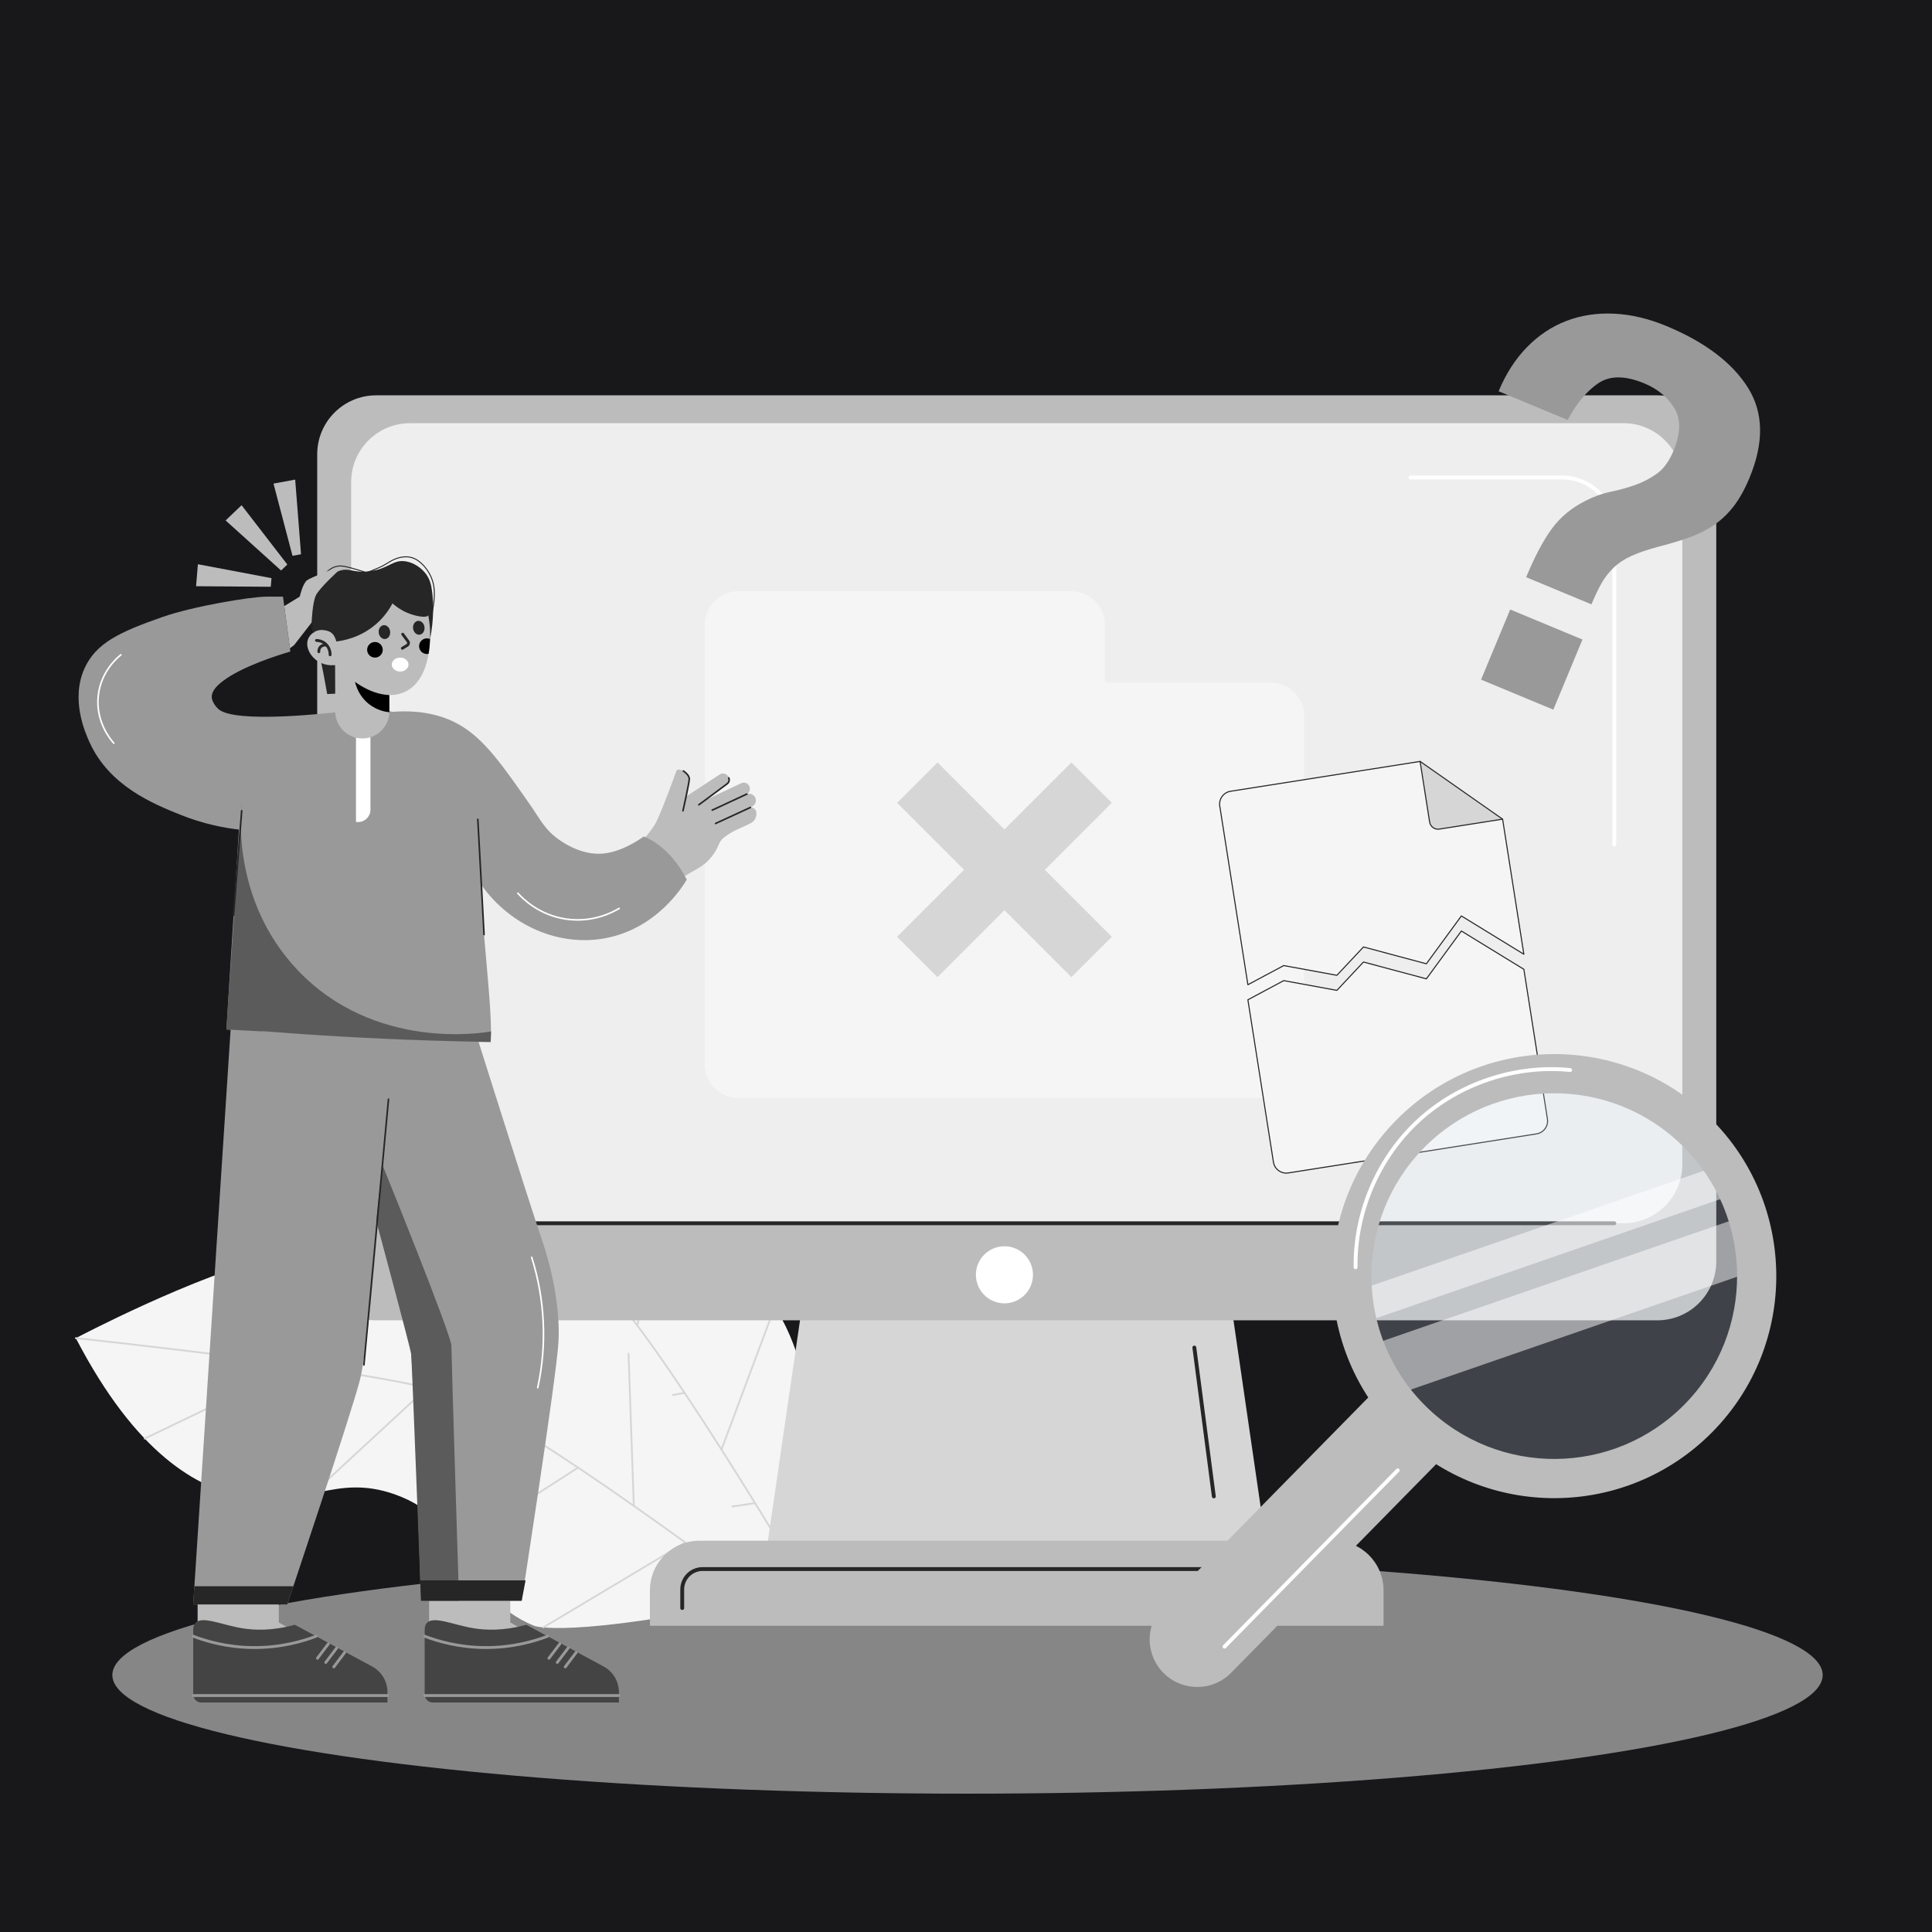 <?xml version="1.0" encoding="utf-8"?>
<!-- Generator: Adobe Illustrator 27.5.0, SVG Export Plug-In . SVG Version: 6.00 Build 0)  -->
<svg version="1.1" xmlns="http://www.w3.org/2000/svg" xmlns:xlink="http://www.w3.org/1999/xlink" x="0px" y="0px"
	viewBox="0 0 500 500" style="enable-background:new 0 0 500 500;" xml:space="preserve">
	<g id="BACKGROUND">
		<rect style="fill:#18181b;" width="500" height="500" />
	</g>
	<g id="OBJECT">
		<ellipse style="opacity:0.5;fill:#F5F5F5;" cx="250.393" cy="433.504" rx="221.318" ry="30.693" />
		<g>
			<path style="fill:#F5F5F5;" d="M210.572,378.395c0.043-3.152-0.082-7.52-0.834-12.65c-0.634-4.321-2.658-18.124-9.936-28.555
			c-11-15.765-23.47-8.736-36.252-25.035c-7.315-9.328-5.258-14.216-13.624-21.683c-7.39-6.596-15.323-9.025-23.776-10.415
			c-21.39-3.518-56.287-0.218-56.287-0.218c2.946,33.824,14.316,47.809,24.128,54.335c13.77,9.158,24.362,3.548,36.635,14.51
			c15.977,14.27,5.489,30.439,20.39,45.286c0,0,6.523,6.5,57.146,16.121l0,0L210.572,378.395z" />

			<path
				style="fill:none;stroke:#D6D6D6;stroke-width:0.466;stroke-linecap:round;stroke-linejoin:round;stroke-miterlimit:10;"
				d="
			M208.162,410.091c0,0-39.107-66.558-54.004-79.602c-14.897-13.044-84.295-50.65-84.295-50.65" />

			<line
				style="fill:none;stroke:#D6D6D6;stroke-width:0.466;stroke-linecap:round;stroke-linejoin:round;stroke-miterlimit:10;"
				x1="120.082" y1="308.223" x2="76.399" y2="310.668" />

			<line
				style="fill:none;stroke:#D6D6D6;stroke-width:0.466;stroke-linecap:round;stroke-linejoin:round;stroke-miterlimit:10;"
				x1="129.106" y1="313.629" x2="132.005" y2="281.233" />

			<line
				style="fill:none;stroke:#D6D6D6;stroke-width:0.466;stroke-linecap:round;stroke-linejoin:round;stroke-miterlimit:10;"
				x1="148.968" y1="326.464" x2="111.16" y2="340.433" />

			<line
				style="fill:none;stroke:#D6D6D6;stroke-width:0.466;stroke-linecap:round;stroke-linejoin:round;stroke-miterlimit:10;"
				x1="164.964" y1="343.067" x2="169.829" y2="318.506" />

			<line
				style="fill:none;stroke:#D6D6D6;stroke-width:0.466;stroke-linecap:round;stroke-linejoin:round;stroke-miterlimit:10;"
				x1="177.165" y1="360.469" x2="140.539" y2="367.159" />

			<line
				style="fill:none;stroke:#D6D6D6;stroke-width:0.466;stroke-linecap:round;stroke-linejoin:round;stroke-miterlimit:10;"
				x1="186.719" y1="375.139" x2="200.503" y2="338.231" />

			<line
				style="fill:none;stroke:#D6D6D6;stroke-width:0.466;stroke-linecap:round;stroke-linejoin:round;stroke-miterlimit:10;"
				x1="195.413" y1="389.008" x2="153.049" y2="395.253" />
		</g>
		<g>
			<path style="fill:#F5F5F5;" d="M187.32,383.607c-1.165-2.929-2.95-6.918-5.606-11.371c-2.237-3.751-9.383-15.732-20.096-22.589
			c-16.191-10.364-25.027,0.898-43.068-9.279c-10.325-5.824-10.292-11.127-20.877-14.83c-9.35-3.271-17.61-2.483-25.951-0.537
			c-21.111,4.924-52.097,21.311-52.097,21.311c15.65,30.13,31.502,38.708,43.063,40.988c16.225,3.199,23.869-6.032,39.4-0.593
			c20.218,7.08,16.706,26.03,36.15,34.055c0,0,8.512,3.513,58.969-6.945l0,0L187.32,383.607z" />

			<path
				style="fill:none;stroke:#D6D6D6;stroke-width:0.466;stroke-linecap:round;stroke-linejoin:round;stroke-miterlimit:10;"
				d="
			M197.207,413.817c0,0-61.577-46.558-80.328-52.918c-18.752-6.361-97.254-14.587-97.254-14.587" />

			<line
				style="fill:none;stroke:#D6D6D6;stroke-width:0.466;stroke-linecap:round;stroke-linejoin:round;stroke-miterlimit:10;"
				x1="76.88" y1="353.348" x2="37.447" y2="372.303" />

			<line
				style="fill:none;stroke:#D6D6D6;stroke-width:0.466;stroke-linecap:round;stroke-linejoin:round;stroke-miterlimit:10;"
				x1="87.285" y1="354.895" x2="77.582" y2="323.85" />

			<line
				style="fill:none;stroke:#D6D6D6;stroke-width:0.466;stroke-linecap:round;stroke-linejoin:round;stroke-miterlimit:10;"
				x1="110.545" y1="359.164" x2="80.946" y2="386.523" />

			<line
				style="fill:none;stroke:#D6D6D6;stroke-width:0.466;stroke-linecap:round;stroke-linejoin:round;stroke-miterlimit:10;"
				x1="131.672" y1="368.393" x2="126.78" y2="343.837" />

			<line
				style="fill:none;stroke:#D6D6D6;stroke-width:0.466;stroke-linecap:round;stroke-linejoin:round;stroke-miterlimit:10;"
				x1="149.598" y1="379.811" x2="118.309" y2="399.991" />

			<line
				style="fill:none;stroke:#D6D6D6;stroke-width:0.466;stroke-linecap:round;stroke-linejoin:round;stroke-miterlimit:10;"
				x1="164.033" y1="389.715" x2="162.664" y2="350.341" />

			<line
				style="fill:none;stroke:#D6D6D6;stroke-width:0.466;stroke-linecap:round;stroke-linejoin:round;stroke-miterlimit:10;"
				x1="177.368" y1="399.208" x2="140.607" y2="421.171" />
		</g>
		<polygon style="fill:#d6d6d6;" points="329.8,414.324 196.463,414.324 209.304,326.153 316.959,326.153 	" />
		<path style="fill:#bcbcbc;" d="M428.915,341.698H97.348c-8.424,0-15.253-6.829-15.253-15.253V117.563
		c0-8.424,6.829-15.253,15.253-15.253h331.567c8.424,0,15.253,6.829,15.253,15.253v208.882
		C444.168,334.869,437.339,341.698,428.915,341.698z" />
		<path style="fill:#eeeeee;" d="M420.129,316.583H106.134c-8.424,0-15.253-6.829-15.253-15.253V124.77
		c0-8.424,6.829-15.253,15.253-15.253h313.996c8.424,0,15.253,6.829,15.253,15.253v176.56
		C435.383,309.754,428.554,316.583,420.129,316.583z" />
		<path style="fill:#bcbcbc;" d="M358.061,420.744h-189.86v-9.172c0-7.092,5.749-12.841,12.841-12.841h164.178
		c7.092,0,12.841,5.749,12.841,12.841V420.744z" />

		<line style="fill:none;stroke:#262626;stroke-linecap:round;stroke-linejoin:round;stroke-miterlimit:10;"
			x1="102.113" y1="316.583" x2="417.782" y2="316.583" />
		<path style="fill:none;stroke:#262626;stroke-linecap:round;stroke-linejoin:round;stroke-miterlimit:10;" d="M176.559,416.158
		v-4.815c0-2.913,2.361-5.274,5.274-5.274h142.395" />

		<line style="fill:none;stroke:#262626;stroke-linecap:round;stroke-linejoin:round;stroke-miterlimit:10;"
			x1="309.094" y1="348.744" x2="314.138" y2="387.267" />
		<circle style="fill:#FFFFFF;" cx="259.947" cy="329.92" r="7.387" />
		<path style="fill:none;stroke:#FFFFFF;stroke-linecap:round;stroke-linejoin:round;stroke-miterlimit:10;" d="M365.043,123.572
		h39.21c7.472,0,13.529,6.057,13.529,13.529v81.471" />
		<g>
			<path style="fill:#999999;" d="M394.966,149.38c2.265-5.448,4.504-9.663,6.718-12.642c2.213-2.979,5.095-5.355,8.649-7.127
			c2.077-1.086,4.24-1.865,6.496-2.336c2.252-0.47,4.396-1.069,6.432-1.794c2.032-0.724,3.903-1.708,5.611-2.948
			c1.707-1.24,3.117-3.198,4.231-5.877c1.88-4.524,1.949-8.207,0.204-11.044c-1.745-2.837-4.327-4.967-7.743-6.387
			c-4.897-2.035-8.834-2.073-11.812-0.117c-2.981,1.957-5.662,5.148-8.042,9.574l-17.87-7.428c1.881-4.524,4.327-8.328,7.341-11.408
			c3.012-3.079,6.419-5.346,10.219-6.8c3.798-1.452,7.902-2.076,12.312-1.868c4.406,0.207,8.92,1.271,13.539,3.191
			c9.974,4.146,17.001,9.451,21.086,15.914c4.081,6.464,4.224,14.266,0.423,23.409c-1.229,2.957-2.605,5.416-4.125,7.384
			c-1.523,1.966-3.259,3.6-5.207,4.903c-1.95,1.301-4.129,2.373-6.535,3.214c-2.409,0.841-5.065,1.631-7.972,2.372
			c-2.686,0.726-4.929,1.5-6.732,2.319c-1.804,0.822-3.338,1.837-4.596,3.045c-1.262,1.209-2.321,2.585-3.176,4.122
			c-0.858,1.54-1.708,3.327-2.551,5.357L394.966,149.38z M383.298,175.887l7.544-18.148l18.701,7.774l-7.544,18.148L383.298,175.887
			z" />
		</g>
		<path style="fill:#F5F5F5;" d="M285.994,176.616v-14.82c0-4.861-3.941-8.802-8.802-8.802h-86.028c-4.861,0-8.802,3.941-8.802,8.802
		v14.82v98.732c0,4.861,3.941,8.802,8.802,8.802h137.567c4.861,0,8.802-3.941,8.802-8.802v-89.93c0-4.861-3.941-8.802-8.802-8.802
		H285.994z" />
		<polygon style="fill:#D6D6D6;" points="277.279,197.316 259.947,214.648 242.616,197.317 232.157,207.775 249.488,225.107 
		232.157,242.439 242.616,252.897 259.947,235.566 277.279,252.897 287.738,242.439 270.406,225.107 287.738,207.775 	" />
		<g>
			<g>
				<polygon style="fill:#bcbcbc;" points="72.157,419.889 72.157,408.478 51.143,408.478 51.143,439.857 98.591,440.618 
				98.591,434.913 			" />
				<path style="fill:#444444;" d="M100.271,440.618v-2.705c0-2.766-1.517-5.308-3.951-6.622l-20.011-10.8
				c-5.999,1.639-10.635,1.409-13.803,0.872c-5.261-0.893-10.289-3.283-11.981-1.284c-0.484,0.572-0.542,1.322-0.523,1.838v16.593
				c0,1.164,0.944,2.108,2.108,2.108H100.271z" />

				<line
					style="fill:none;stroke:#999999;stroke-width:0.733;stroke-linecap:round;stroke-linejoin:round;stroke-miterlimit:10;"
					x1="100.271" y1="438.811" x2="50.001" y2="438.811" />

				<line
					style="fill:none;stroke:#999999;stroke-width:0.733;stroke-linecap:round;stroke-linejoin:round;stroke-miterlimit:10;"
					x1="89.195" y1="427.673" x2="86.379" y2="431.395" />

				<line
					style="fill:none;stroke:#999999;stroke-width:0.733;stroke-linecap:round;stroke-linejoin:round;stroke-miterlimit:10;"
					x1="87.132" y1="426.508" x2="84.316" y2="430.23" />

				<line
					style="fill:none;stroke:#999999;stroke-width:0.733;stroke-linecap:round;stroke-linejoin:round;stroke-miterlimit:10;"
					x1="84.977" y1="425.429" x2="82.16" y2="429.15" />

				<path
					style="fill:none;stroke:#999999;stroke-width:0.733;stroke-linecap:round;stroke-linejoin:round;stroke-miterlimit:10;"
					d="
				M81.803,423.456c-3.41,1.301-9.038,2.969-16.143,2.931c-6.855-0.037-12.296-1.648-15.658-2.931" />
			</g>
			<g>
				<polygon style="fill:#bcbcbc;" points="132.062,419.889 132.062,408.478 111.048,408.478 111.048,439.857 158.496,440.618 
				158.496,434.913 			" />
				<path style="fill:#444444;" d="M160.176,440.618v-2.705c0-2.766-1.517-5.308-3.951-6.622l-20.011-10.8
				c-5.999,1.639-10.635,1.409-13.803,0.872c-5.261-0.893-10.289-3.283-11.981-1.284c-0.484,0.572-0.542,1.322-0.523,1.838v16.593
				c0,1.164,0.944,2.108,2.108,2.108H160.176z" />

				<line
					style="fill:none;stroke:#999999;stroke-width:0.733;stroke-linecap:round;stroke-linejoin:round;stroke-miterlimit:10;"
					x1="160.176" y1="438.811" x2="109.907" y2="438.811" />

				<line
					style="fill:none;stroke:#999999;stroke-width:0.733;stroke-linecap:round;stroke-linejoin:round;stroke-miterlimit:10;"
					x1="149.1" y1="427.673" x2="146.284" y2="431.395" />

				<line
					style="fill:none;stroke:#999999;stroke-width:0.733;stroke-linecap:round;stroke-linejoin:round;stroke-miterlimit:10;"
					x1="147.037" y1="426.508" x2="144.221" y2="430.23" />

				<line
					style="fill:none;stroke:#999999;stroke-width:0.733;stroke-linecap:round;stroke-linejoin:round;stroke-miterlimit:10;"
					x1="144.882" y1="425.429" x2="142.066" y2="429.15" />

				<path
					style="fill:none;stroke:#999999;stroke-width:0.733;stroke-linecap:round;stroke-linejoin:round;stroke-miterlimit:10;"
					d="
				M141.708,423.456c-3.41,1.301-9.038,2.969-16.143,2.931c-6.854-0.037-12.296-1.648-15.658-2.931" />
			</g>
			<path style="fill:#999999;" d="M119.986,257.384c0,0,17.306,54.961,19.968,62.568c2.662,7.607,5.135,18.257,4.564,27.575
			c-0.571,9.319-9.509,66.751-9.509,66.751h-26.054c0,0-1.84-60.666-2.727-65.42c-0.887-4.754-8.494-31.647-8.494-31.647
			s-2.472,31.457-4.564,39.824c-2.092,8.368-18.827,58.194-18.827,58.194H50.001l10.27-157.845H119.986z" />
			<g>
				<path style="fill:#bcbcbc;" d="M159.705,223.88c0,0,8.263-7.01,10.354-11.596c1.79-3.925,4.292-10.821,4.976-12.727
				c0.103-0.288,0.405-0.447,0.702-0.377l0.495,0.117c1.533,0.363,2.48,1.903,2.112,3.435l-0.825,3.438l8.731-5.734
				c0.749-0.492,1.758-0.25,2.202,0.529c0.392,0.687,0.205,1.559-0.434,2.024l-5.759,4.2l9.567-4.492
				c0.741-0.348,1.624-0.068,2.03,0.643l0.012,0.021c0.429,0.753,0.167,1.711-0.586,2.14l0.107-0.031
				c0.831-0.239,1.712,0.164,2.074,0.948c0.42,0.908-0.006,1.982-0.933,2.357l-0.609,0.246c0.794-0.248,1.628,0.247,1.79,1.063h0
				c0.237,1.191-0.337,2.394-1.414,2.955c-2.575,1.34-4.246,1.693-6.693,3.525c-1.937,1.449-1.259,2.372-3.325,5.015
				c-2.516,3.219-4.659,3.31-8.993,6.496c-1.646,1.21-3.919,3.096-6.321,5.903L159.705,223.88z" />

				<path
					style="fill:none;stroke:#262626;stroke-width:0.415;stroke-linecap:round;stroke-linejoin:round;stroke-miterlimit:10;"
					d="
				M188.591,201.31c0,0,0.439,0.89-0.395,1.524c-0.833,0.634-7.339,5.45-7.339,5.45" />

				<line
					style="fill:none;stroke:#262626;stroke-width:0.415;stroke-linecap:round;stroke-linejoin:round;stroke-miterlimit:10;"
					x1="193.282" y1="205.501" x2="184.324" y2="209.659" />

				<line
					style="fill:none;stroke:#262626;stroke-width:0.415;stroke-linecap:round;stroke-linejoin:round;stroke-miterlimit:10;"
					x1="194.204" y1="208.967" x2="185.198" y2="213.112" />

				<path
					style="fill:none;stroke:#262626;stroke-width:0.415;stroke-linecap:round;stroke-linejoin:round;stroke-miterlimit:10;"
					d="
				M176.858,199.529c0,0,1.574,0.996,1.53,2.1c-0.044,1.104-1.632,8.196-1.632,8.196" />
			</g>
			<path style="fill:#5b5b5b;" d="M108.956,414.279c0,0-2.358-62.204-2.542-63.812c-0.184-1.608-9.049-34.532-9.049-34.532
			l1.57-14.552c0,0,17.885,44.026,17.885,46.93c0,2.905,1.987,65.966,1.987,65.966H108.956z" />

			<line
				style="fill:none;stroke:#262626;stroke-width:0.415;stroke-linecap:round;stroke-linejoin:round;stroke-miterlimit:10;"
				x1="94.186" y1="353.228" x2="100.542" y2="284.485" />
			<polygon style="fill:#262626;" points="136.011,409.001 108.755,409.001 108.956,414.279 135.01,414.279 		" />
			<polygon style="fill:#262626;" points="75.923,410.515 50.308,410.515 50.001,415.23 74.344,415.23 		" />

			<path
				style="fill:none;stroke:#FFFFFF;stroke-width:0.415;stroke-linecap:round;stroke-linejoin:round;stroke-miterlimit:10;"
				d="
			M137.597,325.387c3.449,10.857,3.996,22.621,1.568,33.751" />
			<path style="fill:#999999;" d="M166.574,216.488c0,0-4.412,3.397-9.438,4.279c-5.889,1.034-10.996-2.454-12.367-3.39
			c-3.734-2.55-5.113-5.571-7.582-9.106c-7.314-10.47-11.857-16.974-18.217-20.657c-3.287-1.904-8.784-4.053-17.45-3.388
			c-1.944-0.697-5.043-0.145-7.119-0.145c-1.726,0-3.451,0-5.177,0c-3.402,0.408-28.458,3.319-32.718-0.593
			c-1.679-1.542-1.706-3.061-1.706-3.061c-0.022-1.256,0.771-2.563,2.847-4.144c5.073-3.863,14.379-6.747,17.496-7.666
			l-1.902-14.204c0,0,0,0-4.184,0s-19.018,2.472-27.005,5.263c-11.199,3.913-17.199,6.769-20.159,13.256
			c-3.708,8.129,0.242,16.866,1.268,19.136c5.142,11.373,16.544,15.976,23.431,18.756c6.074,2.452,11.48,3.437,15.238,3.875
			l-3.233,51.728l59.456,3.233h8.929c0.684-7.904-2.736-32.462-2.293-40.484c7.591,10.564,20.165,15.899,32.102,13.605
			c13.215-2.539,19.861-13.315,20.943-15.134C173.122,218.548,166.574,216.488,166.574,216.488z" />
			<path style="fill:#FFFFFF;"
				d="M92.703,212.741H92.13v-24.688h3.745v21.516C95.875,211.321,94.455,212.741,92.703,212.741z" />
			<path style="fill:#5b5b5b;"
				d="M127.073,266.932c-2.048,0.38-30.191,5.099-50.077-15.898
			C60.216,233.317,62.2,210.896,62.55,207.58c-1.044,15.552-2.089,31.104-3.133,46.656H59.36l-0.762,12.19l9.32,0.507l-0.006-0.066
			c13.9,1.1,28.245,1.921,43.014,2.405c5.41,0.177,10.763,0.305,16.058,0.388C127.013,268.75,127.043,267.841,127.073,266.932z" />
			<g>
				<path style="fill:#262626;"
					d="M111.307,165.393c1.019-5.23,0.86-9.318,0.564-11.931c-0.225-1.988-0.571-3.493-1.627-4.924
				c-0.223-0.302-1.977-2.608-4.987-3.21c-3.6-0.721-4.509,1.894-9.63,2.528c-4.416,0.546-5.286-1.207-8.256,0.052
				c-3.244,1.375-4.845,4.586-5.331,5.561c-0.212,0.426-1.269,2.604-1.376,5.656c-0.085,2.417,0.467,4.235,0.686,4.979
				c0.92,3.131,2.003,7.893,3.327,15.506c0.691-0.026,1.383-0.051,2.074-0.077C94.937,174.818,103.122,170.105,111.307,165.393z" />
				<path style="fill:#bcbcbc;" d="M93.798,191.115L93.798,191.115c-3.868,0.015-7.015-3.109-7.029-6.976l-0.057-15.07l14.006-0.053
				l0.057,15.07C100.789,187.953,97.666,191.1,93.798,191.115z" />
				<path style="fill:#000000;" d="M100.758,179.867l-9.121-4.686c0.092,0.79,0.611,4.489,3.864,7.044
				c2.077,1.631,4.261,2.004,5.269,2.11L100.758,179.867z" />
				<path style="fill:#bcbcbc;" d="M86.372,164.4c-0.044-0.228-0.644-0.572-0.828-0.689c-0.311-0.199-0.648-0.358-1-0.471
				c-0.683-0.22-1.434-0.271-2.136-0.11c-1.396,0.32-2.634,1.493-2.867,2.93c-0.135,0.835,0.058,1.698,0.415,2.464
				c0.538,1.152,1.45,2.12,2.552,2.754c0.913,0.526,1.952,0.824,3.002,0.886c0.21,0.012,2.363-0.037,2.347-0.12
				C87.361,169.496,86.866,166.948,86.372,164.4z" />
				<path style="fill:#bcbcbc;" d="M84.452,164.546c0.166,1.124,1.154,7.055,6.5,11.245c0.985,0.772,7.531,5.903,13.521,3.399
				c7.697-3.218,6.857-15.86,6.803-16.545c-0.183-2.315-0.724-9.132-6.369-12.769c-4.607-2.968-9.6-1.877-10.308-1.71
				c-0.746,0.175-5.499,1.375-8.408,6.035C83.55,158.43,84.181,162.706,84.452,164.546z" />
				<path style="fill:#262626;" d="M106.907,162.654c0.124,0.987,0.885,1.704,1.7,1.602c0.815-0.102,1.375-0.985,1.251-1.972
				c-0.124-0.987-0.885-1.704-1.7-1.602C107.343,160.784,106.783,161.667,106.907,162.654z" />
				<path style="fill:#262626;" d="M98.013,163.771c0.124,0.987,0.885,1.704,1.7,1.602c0.815-0.102,1.375-0.985,1.251-1.972
				c-0.124-0.987-0.885-1.704-1.7-1.602C98.45,161.901,97.889,162.784,98.013,163.771z" />

				<path
					style="fill:none;stroke:#262626;stroke-width:0.733;stroke-linecap:round;stroke-linejoin:round;stroke-miterlimit:10;"
					d="
				M104.222,164.131l1.363,1.842c0.251,0.338,0.157,0.819-0.203,1.038l-1.252,0.762" />
				<path style="fill:#000000;" d="M95.03,168.42c0.139,1.107,1.15,1.893,2.257,1.753c1.107-0.139,1.893-1.15,1.753-2.257
				c-0.139-1.107-1.15-1.893-2.257-1.753C95.676,166.302,94.891,167.313,95.03,168.42z" />

				<path
					style="fill:none;stroke:#262626;stroke-width:0.733;stroke-linecap:round;stroke-linejoin:round;stroke-miterlimit:10;"
					d="
				M85.432,169.464c0.007-0.222,0.025-1.726-1.181-2.811c-0.945-0.85-2.045-0.906-2.345-0.911" />

				<path
					style="fill:none;stroke:#262626;stroke-width:0.733;stroke-linecap:round;stroke-linejoin:round;stroke-miterlimit:10;"
					d="
				M84.368,166.951c-0.067-0.011-0.876-0.123-1.441,0.489c-0.465,0.503-0.422,1.125-0.413,1.228" />
				<path style="fill:#262626;" d="M84.275,163.165c0,0,0.995,0.088,1.745,0.833c0.75,0.744,1.016,2.019,1.016,2.019
				c1.917-0.233,6.308-1.042,10.291-4.499c2.159-1.874,3.477-3.9,4.254-5.361c0.726,0.653,1.965,1.634,3.718,2.39
				c2.287,0.986,5.144,1.458,5.523,0.69c0.07-0.142-0.007-0.554-0.163-1.377c-0.056-0.298-0.115-0.739-0.26-1.161
				c-0.283-0.826-0.651-1.623-1.09-2.378c-0.88-1.51-2.051-2.851-3.429-3.926c-0.896-0.698-1.879-1.284-2.925-1.729
				c-3.32-1.412-7.93-1.413-11.898,0.703c0,0-4.43,2.363-6.383,6.987c-0.671,1.589-0.84,3.178-0.882,3.729
				c-0.084,1.091,0.039,1.804,0.205,2.352C84.091,162.747,84.196,162.996,84.275,163.165z" />
				<path style="fill:#000000;" d="M110.227,165.224c0.383-0.048,0.752,0.02,1.08,0.169c-0.039,1.085-0.143,2.401-0.382,3.797
				c-0.065,0.015-0.127,0.036-0.194,0.045c-1.107,0.139-2.118-0.646-2.257-1.753S109.119,165.363,110.227,165.224z" />
				<path
					style="fill:none;stroke:#262626;stroke-width:0.25;stroke-linecap:round;stroke-linejoin:round;stroke-miterlimit:10;"
					d="
				M95.397,148.423c-0.658-0.256-1.622-0.605-2.809-0.946c-2.602-0.746-3.903-1.119-5.087-0.967
				c-3.466,0.445-5.457,5.013-6.292,6.929c-0.632,1.45-1.666,3.911-1.118,6.994c0.244,1.372,0.727,2.445,1.111,3.154" />
				<path
					style="fill:none;stroke:#262626;stroke-width:0.25;stroke-linecap:round;stroke-linejoin:round;stroke-miterlimit:10;"
					d="
				M95.397,148.011c1.172-0.512,2.425-0.927,3.554-1.514c1.185-0.616,2.22-1.417,3.489-1.89c1.333-0.497,2.821-0.696,4.182-0.283
				c1.173,0.356,2.176,1.14,3.004,2.044c1.115,1.218,1.964,2.688,2.406,4.279c0.852,3.066,0.091,6.261-0.411,9.317" />
				<path style="fill:#FFFFFF;" d="M105.726,171.992c0,0.996-0.97,1.803-2.166,1.803c-1.197,0-2.167-0.807-2.167-1.803
				s0.97-1.803,2.167-1.803C104.756,170.19,105.726,170.997,105.726,171.992z" />
			</g>
			<path style="fill:#bcbcbc;"
				d="M73.568,156.85l4.001-2.437c0,0,0.817-3.525,1.928-4.27c1.111-0.745,7.015-3.038,7.015-3.038
			l0.86,0.803c0,0-4.62,4.22-5.577,6.094c-0.958,1.874-1.138,7.091-1.138,7.091l-4.52,5.844l-1.106,0.837L73.568,156.85z" />

			<line
				style="fill:none;stroke:#262626;stroke-width:0.415;stroke-linecap:round;stroke-linejoin:round;stroke-miterlimit:10;"
				x1="62.55" y1="209.825" x2="60.446" y2="236.858" />

			<line
				style="fill:none;stroke:#262626;stroke-width:0.415;stroke-linecap:round;stroke-linejoin:round;stroke-miterlimit:10;"
				x1="123.658" y1="212.035" x2="125.271" y2="241.862" />

			<path
				style="fill:none;stroke:#FFFFFF;stroke-width:0.415;stroke-linecap:round;stroke-linejoin:round;stroke-miterlimit:10;"
				d="
			M31.289,169.464c-0.836,0.665-5.16,4.242-5.86,10.561c-0.762,6.884,3.378,11.596,4.025,12.308" />

			<path
				style="fill:none;stroke:#FFFFFF;stroke-width:0.415;stroke-linecap:round;stroke-linejoin:round;stroke-miterlimit:10;"
				d="
			M134.015,231.162c1.112,1.235,5.436,5.742,12.702,6.724c6.891,0.932,12.032-1.9,13.514-2.788" />
		</g>
		<g>
			<path style="fill:#F5F5F5;" d="M322.939,254.845l9.275-4.958l13.758,2.522l6.879-7.338l16.28,4.357l9.058-12.382l16.174,9.914
			l-5.503-34.963l-21.342-14.943l-49.052,7.72c-1.837,0.289-3.091,2.012-2.802,3.849L322.939,254.845z" />
			<path style="fill:#D6D6D6;" d="M372.503,214.571l16.357-2.574l-21.342-14.943l2.469,15.685
			C370.175,213.94,371.302,214.76,372.503,214.571z" />
			<path
				style="fill:none;stroke:#262626;stroke-width:0.274;stroke-linecap:round;stroke-linejoin:round;stroke-miterlimit:10;"
				d="
			M367.518,197.053l2.469,15.685c0.189,1.201,1.316,2.021,2.517,1.832l16.357-2.574" />
			<path style="fill:#F5F5F5;" d="M329.551,300.752c0.289,1.837,2.012,3.091,3.849,2.802l64.257-10.113
			c1.837-0.289,3.091-2.012,2.802-3.849l-6.096-38.734l-16.174-9.914l-9.058,12.382l-16.28-4.357l-6.879,7.338l-13.758-2.522
			l-9.275,4.958L329.551,300.752z" />
			<path
				style="fill:none;stroke:#262626;stroke-width:0.274;stroke-linecap:round;stroke-linejoin:round;stroke-miterlimit:10;"
				d="
			M322.952,254.845l9.275-4.958l13.758,2.522l6.879-7.338l16.28,4.357l9.058-12.382l16.174,9.914l-5.503-34.963l-21.342-14.943
			l-49.052,7.72c-1.837,0.289-3.091,2.012-2.802,3.849L322.952,254.845z" />
			<path
				style="fill:none;stroke:#262626;stroke-width:0.274;stroke-linecap:round;stroke-linejoin:round;stroke-miterlimit:10;"
				d="
			M329.564,300.752c0.289,1.837,2.012,3.091,3.849,2.802l64.257-10.113c1.837-0.289,3.091-2.012,2.802-3.849l-6.096-38.734
			l-16.174-9.914l-9.058,12.382l-16.28-4.357l-6.879,7.338l-13.758-2.522l-9.275,4.958L329.564,300.752z" />
		</g>
		<polygon style="fill:#bcbcbc;" points="74.361,146.097 72.739,147.645 58.391,134.69 62.521,130.751 	" />
		<polygon style="fill:#bcbcbc;" points="77.906,143.441 75.701,143.849 70.78,125.155 76.392,124.118 	" />
		<polygon style="fill:#bcbcbc;" points="70.26,149.623 70.076,151.858 50.745,151.712 51.214,146.024 	" />
		<g>
			<path style="fill:#bcbcbc;" d="M301.209,433.06L301.209,433.06c-4.85-4.767-4.918-12.563-0.151-17.413l56.693-57.687
			l17.564,17.262l-56.693,57.686C313.855,437.759,306.059,437.827,301.209,433.06z" />

			<ellipse transform="matrix(1 -0.002 0.002 1 -0.748 0.913)" style="opacity:0.2;fill:#DCF0FF;" cx="402.241"
				cy="330.258" rx="49.79" ry="49.79" />
			<path style="opacity:0.5;fill:#FFFFFF;" d="M355.646,347.806c1.679,4.467,4.019,8.739,7.024,12.664l89.35-30.905
			c-0.067-4.831-0.836-9.651-2.299-14.299L355.646,347.806z" />
			<path style="opacity:0.5;fill:#FFFFFF;" d="M352.569,333.549c0.186,2.825,0.613,5.635,1.279,8.4l93.673-32.4
			c-1.168-2.555-2.559-5.03-4.181-7.396L352.569,333.549z" />
			<path style="fill:#bcbcbc;"
				d="M442.518,289.275c-22.634-22.245-59.016-21.929-81.261,0.706
			c-22.245,22.634-21.929,59.016,0.706,81.261c22.634,22.245,59.016,21.929,81.261-0.706
			C465.469,347.901,465.153,311.519,442.518,289.275z M369.071,364.009c-18.64-18.319-18.9-48.28-0.581-66.921
			c18.319-18.64,48.28-18.9,66.92-0.581c18.64,18.319,18.9,48.28,0.581,66.921C417.673,382.068,387.711,382.328,369.071,364.009z" />

			<line style="fill:none;stroke:#FFFFFF;stroke-linecap:round;stroke-linejoin:round;stroke-miterlimit:10;"
				x1="361.731" y1="380.529" x2="316.903" y2="426.142" />
			<path style="fill:none;stroke:#FFFFFF;stroke-linecap:round;stroke-linejoin:round;stroke-miterlimit:10;" d="M406.361,276.925
			c-14.124-1.425-28.767,3.45-39.219,13.056c-10.452,9.607-16.541,23.788-16.309,37.982" />
		</g>
	</g>
</svg>